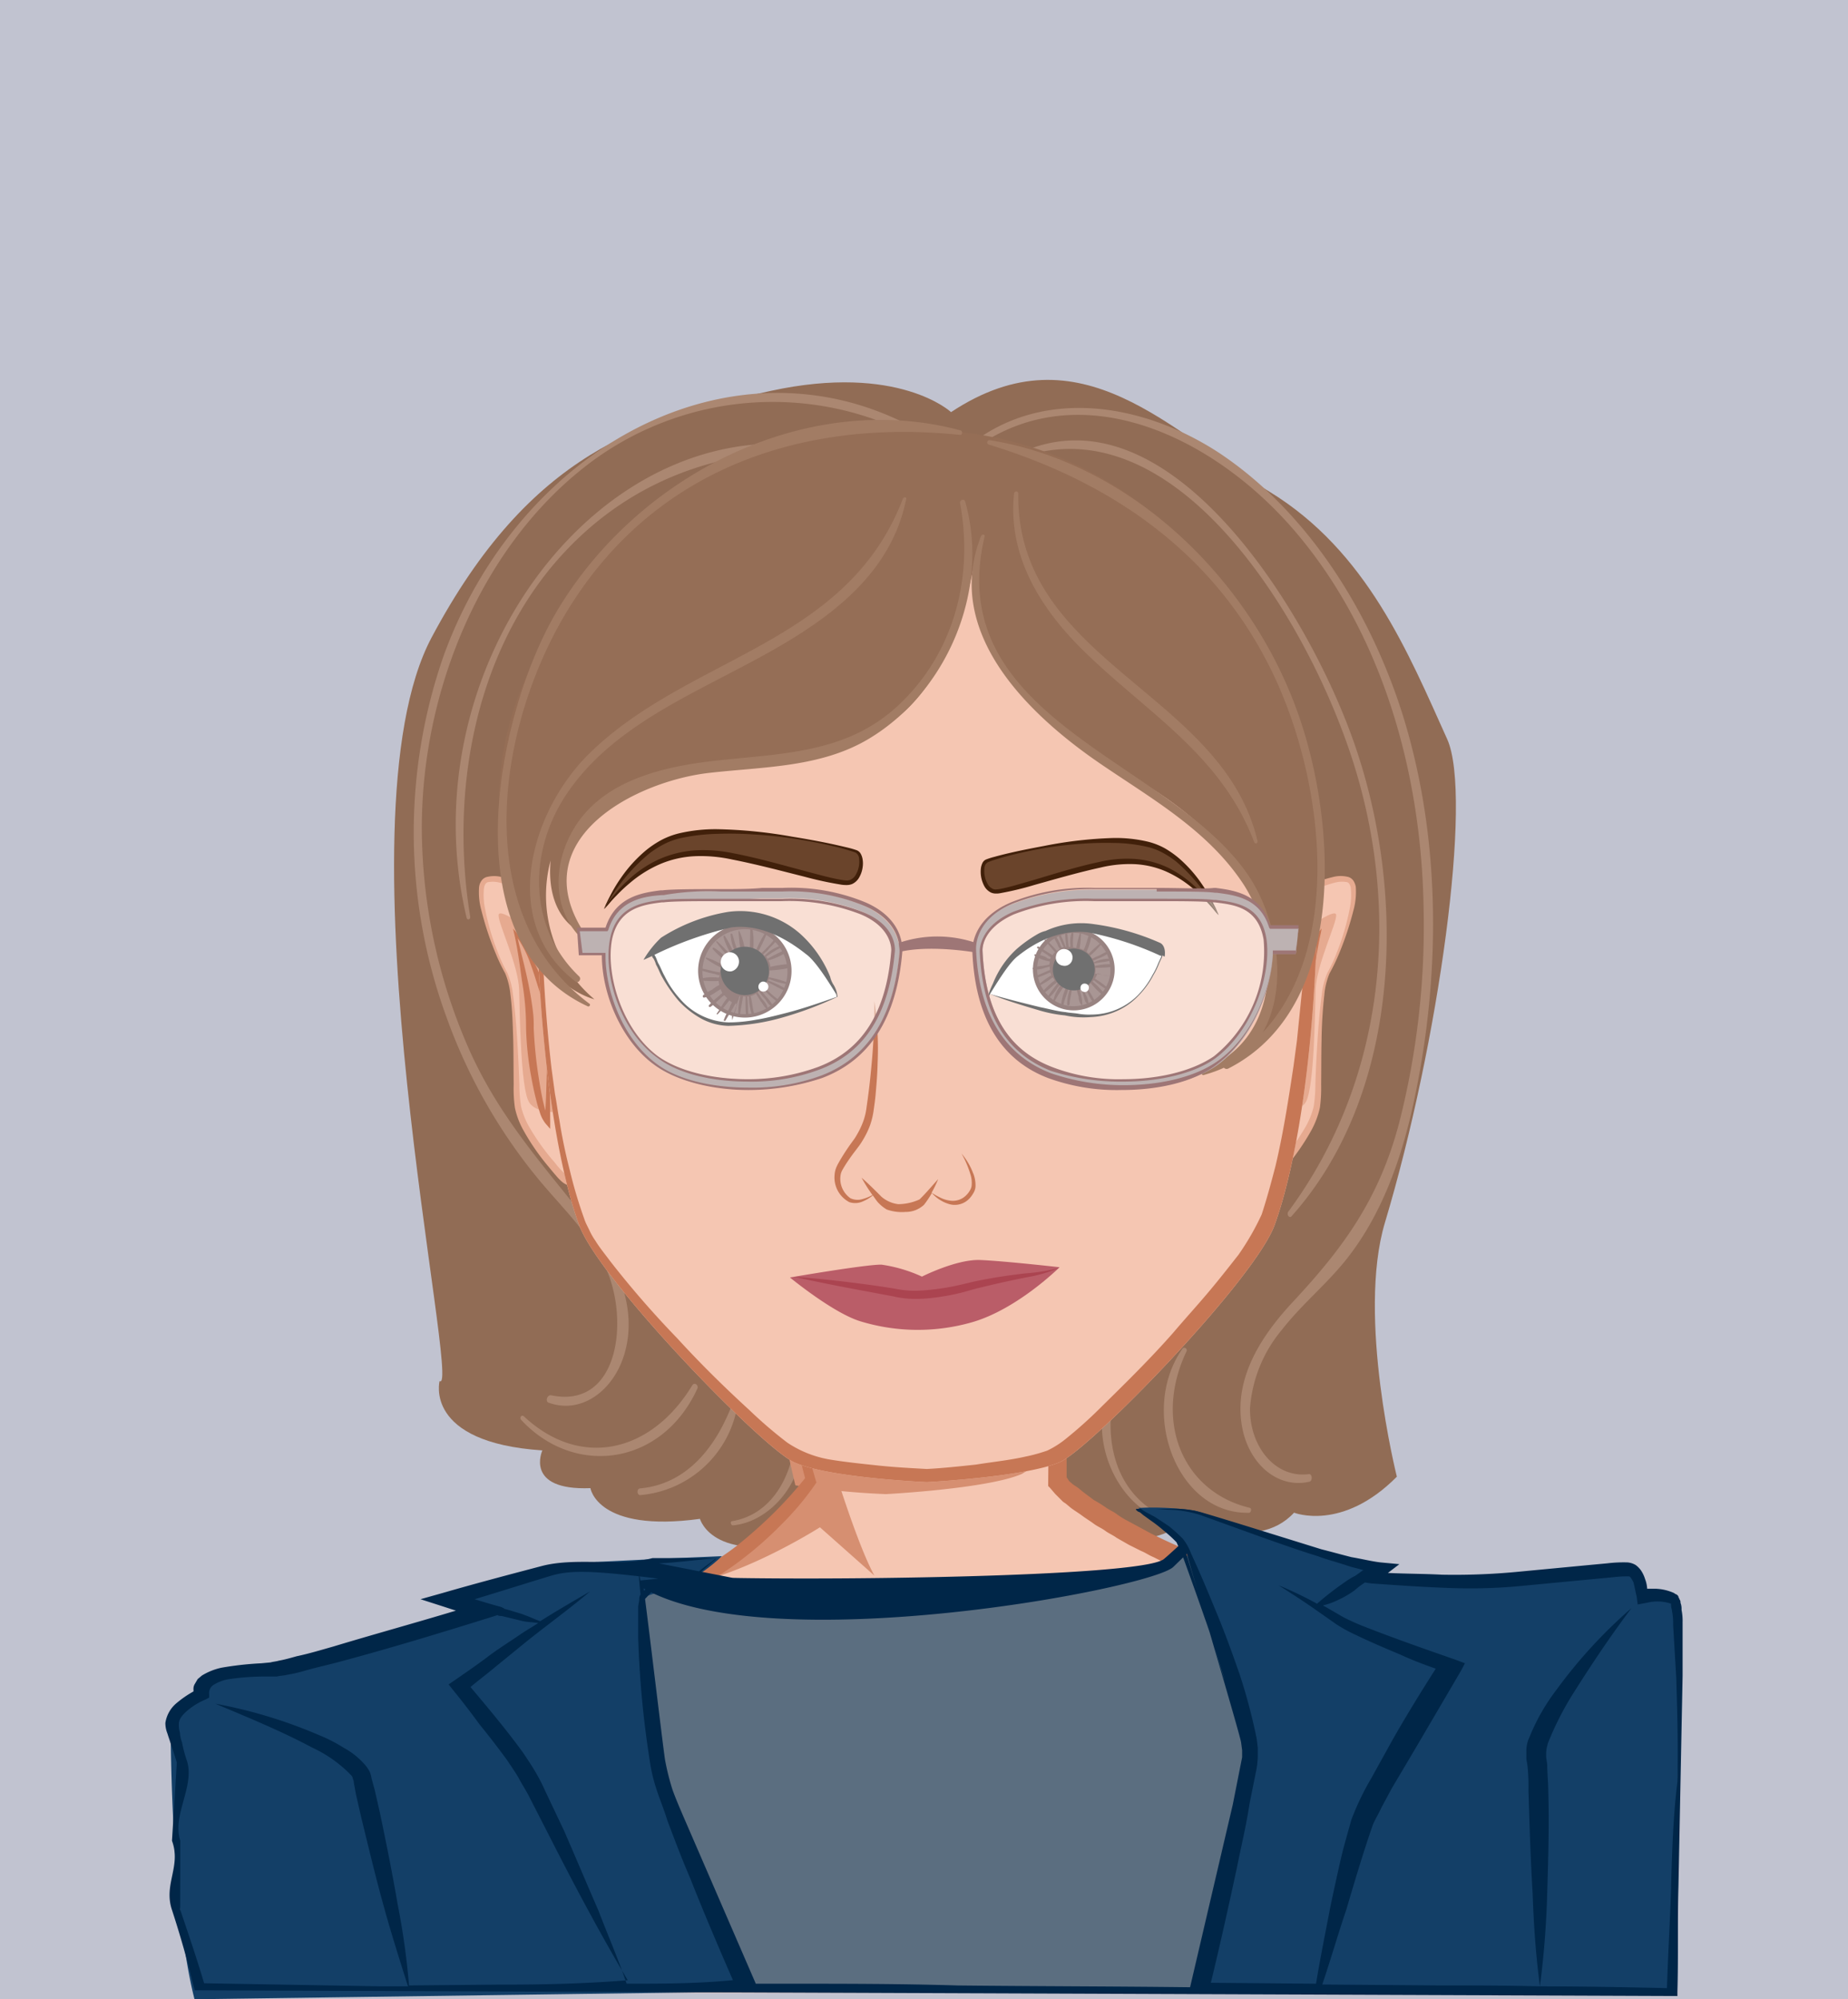 <svg xmlns="http://www.w3.org/2000/svg" width="200" height="216.343" viewBox="0 0 200 216.343">
  <rect x="0" y="0" width="200" height="216.343" fill="#333333" stroke="none"/>
  <g id="mahsa1" transform="translate(0 0.017)">
    <path id="SvgjsPath11380" d="M0,0,200,0l0,216.339-200,0Z" transform="translate(0 -0.017)" fill="#c1c3d0"/>
    <g id="svga-group-humanwrap-move" transform="translate(17.893 41.091)">
      <g id="svga-group-humanwrap" transform="translate(0 0)">
        <g id="svga-group-hair-back-move" transform="translate(24.755 0)">
          <g id="svga-group-hair-back" transform="translate(0 0)">
            <path id="SvgjsPath8424" d="M60.28,3.49S54.61-1.831,40.722,1.2,14.736,7.829,4.066,27.869s3.321,82.091.858,80.477c0,0-1.733,6.649,11.126,7.5,0,0-2.006,4.369,5.2,4.084,0,0,.73,4.844,11.856,3.324,0,0,1.459,5.414,13.041,1.8,0,0,4.469,4.844,10.579,2.85,6.2-2.089,14.318,1.8,18.24-3.324,0,0,8.117,2.565,10.579-1.52,0,0,7.661,4.084,11.856-.475,0,0,5.2,2.09,11.126-3.894,0,0-4.352-17.292-1.289-27.5,5.823-19.406,9.518-46.139,6.737-52.311-4.2-9.308-8.664-20.326-19.243-26.785C84.152,5.743,74.325-5.818,60.28,3.49Z" transform="translate(0 0)" fill="#916c55"/>
            <path id="SvgjsPath8425" d="M58.413,6.512C38.294-8.469,12.149,3.878,3.225,28.483a58.127,58.127,0,0,0,.314,39.041,58.8,58.8,0,0,0,9.707,17.251c2.505,3.087,5.48,5.811,7.359,9.533,2.818,5.629,1.722,15.707-5.714,14.164-.47-.091-.7.726-.235.817,3.6,1.271,7.124-1.453,8.219-5.538,1.487-5.448-1.566-10.9-4.619-14.8C13.637,83.141,9.019,77.966,5.887,70.793A59.715,59.715,0,0,1,.877,47.1c0-15.072,6.5-30.143,17.221-38.769a32.966,32.966,0,0,1,39.845-1.27c.548.545.861-.272.47-.545Zm48.3,27.33c-3.758-11.258-10.568-21.428-19.649-27.42C78.531.883,67.1-.842,59.039,6.6c-.235.182.078.636.313.454,11.507-9.715,26.616-2.9,35.775,7.627,9.394,10.8,13.935,25.876,14.17,41.13a86.017,86.017,0,0,1-2.661,23.243c-2.192,8.262-6.106,13.528-11.429,19.248-3.053,3.269-6.341,7.808-5.636,13.074.548,4.267,3.758,7.264,7.359,6.446.391-.091.313-.908-.078-.817-3.679.454-6.419-3.087-6.341-7.173a14.92,14.92,0,0,1,3.444-8.444c2.192-2.815,4.932-4.994,7.123-7.808,3.757-4.812,5.871-10.8,7.2-17.069,2.974-13.982,2.9-29.145-1.566-42.673Zm-76.01,73.9c.157-.363-.313-.726-.548-.363-4.462,7.354-12.133,9.079-18.24,3.359-.235-.182-.47.091-.313.363C17.4,117.371,26.867,116.1,30.7,107.747Zm3.758,1.725c-1.879,4.9-5.088,8.625-9.942,9.079-.391,0-.391.726,0,.726a11.69,11.69,0,0,0,10.49-9.533C35.087,109.381,34.617,109.109,34.461,109.472Zm6.889,2.724c-.156,4.812-2.5,9.17-6.889,9.9-.235,0-.157.454.078.454,4.227-.363,8.3-5.266,7.28-10.35C41.741,111.833,41.349,111.923,41.349,112.2Zm49.083,8.445c-7.124-1.725-10.412-9.261-6.811-16.888a.271.271,0,0,0-.391-.363c-4.775,6.719-.7,17.886,7.046,17.8C90.667,121.276,90.745,120.64,90.432,120.64Zm-10.881,0c-3.992-2.905-4.854-8.172-3.6-13.074.078-.363-.313-.545-.47-.182-2.427,4.812-.156,11.168,3.836,13.71A.262.262,0,0,0,79.551,120.64Zm-8.376,2c-4.071-2.724-5.558-7.99-4.227-13.074.078-.363-.391-.545-.548-.272-2.427,5.084.078,11.8,4.541,13.982.313.182.548-.454.235-.636Zm30.137-83.8C107.105,56,105.07,74.517,94.659,88.59c-.235.363.157.817.391.454,12.055-13.528,12.6-35.773,6.183-52.66C95.675,21.675,80.1-2.385,63.893,7.42c-.157.091-.078.363.078.272C81.115-.3,95.91,22.856,101.312,38.835ZM44.87,6.058C20.525,1.064-.767,29.573,5.73,56.811c.078.272.391.182.391-.091-2.192-13.438.469-27.783,8.767-37.861C22.8,9.326,33.676,5.695,44.792,6.421c.157,0,.235-.363.078-.363Z" transform="translate(2.125 1.412)" fill="#ab8771"/>
          </g>
        </g>
        <g id="svga-group-humanbody-back" transform="translate(17.482 62.321)">
          <path id="SvgjsPath4707" d="M42.818,3.991S47.379,39.8,52.319,57c0,0-6.08,8.36-13.775,11.3C11.28,78.943,5.3,78.943.926,82.743c-2.28,1.995.19,10.545,1.71,16.34a79.148,79.148,0,0,1,1.615,12.54l125.587,0s1.519-31.349-.571-37.809-6.745-2.755-20.8-4.275S81.2,59.755,79.013,57L79.3,0,42.818,3.991Z" transform="translate(0.001)" fill="#f5c6b2"/>
        </g>
        <g id="svga-group-chinshadow-single" transform="translate(60.016 67.567)">
          <path id="SvgjsPath11210" d="M8.171,52.06a87.434,87.434,0,0,0,9.785.95s11.02-.57,14.725-2.185a19.456,19.456,0,0,0,3.515-2.66L36.479,0,0,3.99S3.8,33.82,8.171,52.06Z" fill="#d68f71"/>
        </g>
        <g id="svga-group-humanbody-front" transform="translate(16.777 61.561)">
          <path id="SvgjsPath4708" d="M0,5.13S13.87,4.94,19.38,7.6c5.51,2.755,12.065,2.28,15.295-.95S55.195,0,55.195,0,36.48,1.805,31.445,4.37,10.26,1.71,0,5.13Z" transform="translate(38.11 72.959)" fill="#d68f71"/>
          <path id="SvgjsPath4709" d="M0,39.9c6.365-1.235,13.964-6.08,13.964-6.08l5.89,5.225C15.77,31.54,7.79,0,7.79,0L7.125.665a280.893,280.893,0,0,0,5.8,28.215S7.22,36.67,0,39.9Z" transform="translate(40.104 28.785)" fill="#d68f71"/>
          <path id="SvgjsPath4710" d="M131.778,83.22c-.1-1.995-.19-3.895-.38-5.89a18.855,18.855,0,0,0-.57-3.04c-.19-.475-.38-.95-.57-1.52a6.2,6.2,0,0,0-.95-1.425,3.106,3.106,0,0,0-1.425-1.045,10.93,10.93,0,0,0-1.615-.57,16.857,16.857,0,0,0-3.04-.19c-1.995,0-3.895.095-5.795.095s-3.8-.1-5.7-.19-3.8-.38-5.7-.665c-.95-.19-1.9-.38-2.755-.57l-1.425-.38c-.475-.1-.95-.285-1.33-.38a63.407,63.407,0,0,1-10.64-4.18L88.649,62.6l-1.235-.665a8.672,8.672,0,0,1-1.235-.76c-.38-.285-.855-.475-1.235-.76a14.062,14.062,0,0,0-1.235-.76l-1.14-.855L82,58.33l-.285-.19-.285-.19c-.19-.19-.38-.285-.475-.475l-.19-.285V14.821l-.1-14.25V0L80.1.1c-6.08.76-12.255,1.425-18.335,2.185L43.619,4.466v.475l.1.38.1.855L44,7.886c.1,1.14.285,2.185.38,3.325l.855,6.65c.57,4.465,1.235,8.93,2,13.3.76,4.465,1.425,8.835,2.375,13.3.855,4.275,1.71,8.55,2.85,12.825a42.582,42.582,0,0,1-3.42,3.8,50.309,50.309,0,0,1-4.085,3.61,28.212,28.212,0,0,1-4.56,2.85l-1.235.57c-.38.19-.855.285-1.235.475l-2.565.95c-6.84,2.565-13.775,5.035-20.709,7.314l-5.225,1.71A39.933,39.933,0,0,0,4.2,80.653c-.38.19-.855.475-1.235.665a9.637,9.637,0,0,0-1.235.855l-.57.475a2.286,2.286,0,0,0-.57.76,4.692,4.692,0,0,0-.475,1.52,10.191,10.191,0,0,0,0,2.945c.1.95.285,1.9.38,2.755.38,1.8.76,3.61,1.235,5.415l.76,2.66a21.766,21.766,0,0,1,.665,2.66,53.411,53.411,0,0,1,.855,5.415c.19,1.8.38,3.61.475,5.415v.76l126.727,0v-.76c.19-3.895.38-7.79.475-11.685s.19-7.79.19-11.685c0-1.71-.1-3.61-.1-5.6ZM67.75,112H36.306l-15.675-.1-15.2-.1c-.1-1.71-.19-3.325-.38-5.035a54.826,54.826,0,0,0-.76-5.51c-.19-.95-.38-1.8-.665-2.755l-.665-2.66a53.145,53.145,0,0,1-1.14-5.32,25.607,25.607,0,0,1-.38-2.66,11.569,11.569,0,0,1,0-2.565,3.4,3.4,0,0,1,.38-1.045,1.311,1.311,0,0,1,.285-.38l.475-.38a9.947,9.947,0,0,1,1.045-.76c.38-.19.76-.475,1.14-.665a45.722,45.722,0,0,1,5.035-1.9l5.225-1.71c6.935-2.28,13.87-4.75,20.709-7.409l2.565-.95c.475-.19.855-.285,1.33-.475l1.33-.57a31.015,31.015,0,0,0,4.75-3.04,38.822,38.822,0,0,0,4.18-3.7,30.724,30.724,0,0,0,3.61-4.275l.19-.285-.095-.285c-1.235-4.275-2.185-8.645-3.135-13.015s-1.805-8.835-2.565-13.2-1.52-8.835-2.28-13.3l-2.09-13.2,18.335-1.71c5.89-.57,11.685-1.14,17.575-1.71l-.19,13.68-.19,14.25-.285,28.5v.38l.19.19.57.665.57.57.285.285.285.19.57.475c.38.285.855.57,1.235.855s.855.57,1.235.855.855.475,1.235.76.855.475,1.235.76l1.33.76,1.33.665c.475.19.855.475,1.33.665l1.33.665c.95.38,1.8.76,2.755,1.14s1.8.76,2.755,1.045l1.425.475a7.913,7.913,0,0,0,1.425.38c.475.1.95.285,1.425.38l1.425.38c.95.285,1.9.38,2.85.57a58.643,58.643,0,0,0,5.89.76c1.995.19,3.895.19,5.89.19s3.895-.095,5.795-.095,3.8.1,4.75,1.235a6.782,6.782,0,0,1,1.14,2.185,26.579,26.579,0,0,1,.57,2.66c.285,1.9.38,3.8.475,5.7s.1,3.895.19,5.795c.1,7.5-.095,15.01-.38,22.514-10.26.095-20.425.095-30.684.189H67.75Z" transform="translate(0.001)" fill="#c77755"/>
          <path id="SvgjsPath4711" d="M3.895,20.14.38,0,0,20.14Z" transform="translate(108.884 92.244)" fill="#d68f71"/>
          <path id="SvgjsPath4712" d="M0,0S2.09,10.925,2.755,14.915H6.08Z" transform="translate(14.551 97.469)" fill="#d68f71"/>
        </g>
        <g id="svga-group-clothes-single" transform="translate(0.002 122.038)">
          <path id="SvgjsPath11249" d="M0,3.939S18.762,2.181,22.115,5.151c3.353,3.112,13.495.888,13.495.888S55.371,4.7,57.337,2.722,73.622,0,73.622,0l1.995,48.207H1.388Z" transform="translate(47.859 4.168)" fill="#5b6e80"/>
          <path id="SvgjsPath11250" d="M51,9.917c.2-.453,2.83-.9,4.913-1.956a16.7,16.7,0,0,0,3.744-2.708L53,5.537,42.561,6.05,29.9,10.011l3.949,1.235S13.766,17.42,11.058,17.61c-2.821.19-8.124,0-7.9,2.659C3.16,20.269,0,21.694,0,23.5s.1,20.01,2.585,29.7l59.924-.823S54.5,34.232,53.257,29.958C51.79,25.684,50.548,11.056,51,9.917Zm111.589-.093a5.541,5.541,0,0,0-3.385-.285s-.113-2.755-1.354-2.85-8.688.76-13.427,1.14a145.8,145.8,0,0,1-14.781-.285L131,6.5C127.724,6.4,112.718.8,110.8.324a30.479,30.479,0,0,0-6.093-.285s4.062,2.47,4.739,3.609,7.786,19.092,7.334,23.271-5.641,25.55-5.641,25.55h51.338c.113,0,1.466-41.983.112-42.647Z" transform="translate(0.572 0)" fill="#133f67"/>
          <path id="SvgjsPath11251" d="M164.2,12.351a6.081,6.081,0,0,0-.113-1.425,1.785,1.785,0,0,0-.113-.76.5.5,0,0,0-.113-.38c0-.095-.113-.19-.113-.285s-.225-.285-.338-.285l-.113-.095a5.265,5.265,0,0,0-2.029-.475h-.9a3.476,3.476,0,0,0-.225-1.045,3.635,3.635,0,0,0-.451-.95,2.673,2.673,0,0,0-.564-.57,2.019,2.019,0,0,0-.9-.285,14.534,14.534,0,0,0-2.141.095l-2.029.19-8,.76a71.968,71.968,0,0,1-7.889.285c-1.916-.1-3.945-.1-5.86-.19l1.24-.95-2.029-.19c-.9-.1-2.029-.38-3.156-.57-1.127-.285-2.141-.57-3.268-.855l-6.424-1.995c-2.141-.665-4.283-1.33-6.537-1.995A10.969,10.969,0,0,0,108.642,0h-3.494s-.113,0-.113.095l.113.1.113.095.225.095.338.285.789.57a16.586,16.586,0,0,1,1.465,1.14,14.7,14.7,0,0,1,1.352,1.235c.225.475.451,1.045.676,1.52.789,2.185,1.578,4.369,2.367,6.649.789,2.185,1.465,4.464,2.141,6.649.225.95-4.74-15.756-4.515-14.806-.676.57-1.352,1.235-2.029,1.8-2.391,2.015-39.686,2.393-50.7,1.936a22.461,22.461,0,0,1-2.928.076l-3.027.31c-.676-3.609.99,10.108.652,6.4a31.1,31.1,0,0,1-.225-3.229v-.76a.631.631,0,0,1,.225-.57c.338-.38.789-.855,1.127-1.235.789-.855,2.687.393,3.589-.462l1.352-1.235.676-.57.338-.285.225-.19.113-.095s.113-.095.113-.19H52.726c-3.606.95-8.209-.108-11.928.842-3.606.95-7.213,1.9-10.819,2.944l-2.367.665,2.367.76,1.465.475c-4.4,1.33-8.9,2.564-13.3,3.894-1.352.38-2.592.76-3.944,1.045-.676.19-1.352.38-1.916.475-.338.1-.563.095-.9.19l-1.014.095a35.1,35.1,0,0,0-4.283.475,6.737,6.737,0,0,0-2.141.855l-.451.38L3.156,19a1.037,1.037,0,0,0-.113.57v.19a11.231,11.231,0,0,0-1.8,1.235A3.452,3.452,0,0,0,0,23.176a3.047,3.047,0,0,0,.225,1.14c.113.38.225.665.338,1.045.225.665.451,1.33.676,2.09L.716,35.917C1.731,38.672-.2,40.6.7,43.358s1.691,5.509,2.367,8.359l.113.38,160.46.622v-.475c.113-3.8,0-7.6.113-11.4l.225-11.4.225-11.4v-5.7ZM158.118,7.316ZM36.4,51.481l-10.03.095a79.275,79.275,0,0,0-1.24-8.833c-.564-3.324-1.24-6.649-1.916-9.878l-.564-2.47-.338-1.235a2.564,2.564,0,0,0-.225-.76,4.024,4.024,0,0,0-.451-.665,8.427,8.427,0,0,0-2.367-1.9,16.762,16.762,0,0,0-2.592-1.33,52.5,52.5,0,0,0-11.27-3.42c3.606,1.52,7.1,2.945,10.481,4.749a14.019,14.019,0,0,1,4.17,2.945.683.683,0,0,1,.225.38c0,.095.113.19.113.475l.225,1.235.564,2.47c.789,3.229,1.578,6.554,2.48,9.783.789,2.85,1.691,5.7,2.592,8.549H23.33L4.195,51.337C3.406,48.677,2.5,46.018,1.6,43.358l.015-7.441c-.9-2.755,1.538-5.808.749-8.562a14.369,14.369,0,0,1-.564-2.09,3.476,3.476,0,0,1-.225-1.045,3.025,3.025,0,0,1-.113-.95c0-.57.451-1.045,1.014-1.52A7.542,7.542,0,0,1,4.4,20.611l.338-.19v-.38A1.055,1.055,0,0,1,5.3,19a4.363,4.363,0,0,1,1.578-.57,26.856,26.856,0,0,1,4.057-.285h1.127c.338-.095.789-.095,1.127-.19a15.663,15.663,0,0,0,2.029-.475c1.352-.38,2.7-.665,4.057-1.045,5.3-1.425,10.594-3.039,15.778-4.654l.9-.285c.113.095.225.095.451.1l2.367.57c.563.1,1.014.1,1.578.19-.564.38-1.24.76-1.8,1.14-1.24.855-2.479,1.615-3.606,2.47s-2.367,1.71-3.606,2.564L30.655,19l.451.57c1.014,1.235,2.029,2.565,2.93,3.8,1.014,1.235,2.029,2.565,2.93,3.8.451.665.9,1.33,1.24,1.9.338.665.789,1.33,1.127,1.995l2.141,4.179c2.7,5.319,5.522,10.638,8.565,15.767-4.733.38-9.129.475-13.637.475Zm13.524-.095c-.9-2.66-2.029-5.224-3.043-7.884-1.24-2.85-2.479-5.794-3.719-8.644l-2.029-4.274A20.126,20.126,0,0,0,40.009,28.4c-.451-.76-.9-1.425-1.352-2.09-1.8-2.47-3.719-4.749-5.635-7.029.9-.76,1.8-1.425,2.7-2.185l3.381-2.754c2.254-1.8,4.621-3.514,6.875-5.414-1.8,1.045-3.606,2.09-5.41,3.229-.563-.19-1.127-.475-1.691-.665-.451-.19-.9-.285-1.465-.475l-.676-.19s-.113,0-.113-.095a.419.419,0,0,1-.225-.095l-1.352-.38-1.578-.475c2.817-.855,5.522-1.71,8.34-2.564,3.6-1.044,8.088-.178,40.156,4.286C53.4,5.905,53.4,5.9,53.4,5.9c2.029-.095,4.057-.38,6.311-.57l-.225.095-.338.285-.789.57L56.9,7.423c-.9.76-2.912-.488-3.814.272a15.934,15.934,0,0,0-1.352,1.235c-.113.095-.225.285-.338.38a.893.893,0,0,0-.113.475c0,.285-.113.57-.113.855v3.324a106.255,106.255,0,0,0,1.24,13.2,17.783,17.783,0,0,0,.789,3.324c.338,1.045.789,2.09,1.127,3.229.789,2.09,1.578,4.179,2.479,6.269,1.465,3.7,3.043,7.409,4.621,11.018-3.944.38-7.664.38-11.5.38Zm17.581,0H63.9L56.125,33.435c-.451-1.045-.9-2.09-1.24-3.039a26.3,26.3,0,0,1-.789-3.134c-.113-.38-2.23-18.276-2.343-18.656,13.749,7.789,54.854.052,57.333-2.322l1.465-1.425c.225.95,5.755,19.555,5.868,20.41l.113.855v.76l-.338,1.71-.676,3.419-1.578,6.744L110.9,51.768c-8.34-.1-16.792-.1-25.132-.19-6.2-.19-12.284-.19-18.257-.19Zm57.026,0-11.383-.1c1.014-4.179,1.916-8.264,2.817-12.443.451-2.28,1.014-4.559,1.352-6.839L118,28.592a8.93,8.93,0,0,0,.225-1.8v-.95l-.113-.95a62.635,62.635,0,0,0-1.8-6.839c-.789-2.28-1.578-4.464-2.48-6.649s-1.8-4.369-2.818-6.554a5.819,5.819,0,0,0-.9-1.615,18.559,18.559,0,0,0-1.465-1.33c-.564-.38-1.127-.76-1.578-1.045l-.9-.475L105.712.1,105.6,0h1.465c.564,0,1.127.1,1.691.1a12.28,12.28,0,0,1,3.268.57l6.311,2.28c2.141.76,4.283,1.52,6.424,2.185,1.014.38,2.141.665,3.268,1.045.564.19,1.127.285,1.691.475H129.6l-.789.57a8.715,8.715,0,0,0-1.24.76,31.9,31.9,0,0,0-2.93,2.28,41.584,41.584,0,0,0-4.17-1.995c1.352.855,2.818,1.8,4.17,2.755l2.029,1.425a16.045,16.045,0,0,0,2.254,1.235c1.578.76,3.156,1.425,4.733,2.09,1.24.57,2.479,1.045,3.832,1.52-1.578,2.47-3.156,5.034-4.621,7.6l-2.367,4.274a28.683,28.683,0,0,0-2.141,4.464c-.451,1.615-.9,3.134-1.24,4.654s-.676,3.039-1.014,4.654c-.563,2.944-1.127,5.7-1.578,8.453Zm38.43-10.447c-.113,3.609-.338,7.219-.451,10.923-4.621-.1-9.129-.19-13.749-.19a98.762,98.762,0,0,0,.789-10.068c.113-3.7.225-7.409.113-11.113,0-.95-.113-1.9-.113-2.849l-.113-.76v-.475a4.089,4.089,0,0,1,.225-1.14,33.734,33.734,0,0,1,2.479-4.939c2.029-3.229,4.17-6.459,6.536-9.593a53.313,53.313,0,0,0-8.114,8.833,21.931,21.931,0,0,0-2.93,5.129,3.4,3.4,0,0,0-.338,1.52v.855l.113.665a21.756,21.756,0,0,1,.113,2.755c.113,3.7.226,7.409.451,11.113.113,3.324.338,6.649.789,10.068-3.719-.1-7.325-.1-11.045-.1l-12.51-.1c.9-2.66,1.69-5.414,2.592-8.074.9-3.039,1.8-6.079,2.817-9.023.225-.665.676-1.33,1.014-2.09l1.127-2.09,2.479-4.179,4.959-8.453.451-.855-1.014-.38c-3.268-1.14-6.537-2.28-9.692-3.515a25.692,25.692,0,0,1-2.367-1.045c-.676-.38-1.465-.855-2.141-1.235a.1.1,0,0,1-.113-.095,7.364,7.364,0,0,0,1.578-.57,10.46,10.46,0,0,0,1.8-1.045,9.787,9.787,0,0,1,1.127-.855l.676.1c2.7.19,5.41.38,8,.475a57.884,57.884,0,0,0,8.114-.19l8-.76,2.029-.19a12.991,12.991,0,0,1,1.8-.095l.113.095a3,3,0,0,1,.338.57c.113.475.225,1.045.338,1.52l.113.855,1.014-.19a4.719,4.719,0,0,1,2.592.1v.19c0,.19.113.475.113.665a6.082,6.082,0,0,1,.113,1.425l.338,5.7c.113,3.8.226,7.6.113,11.4-.451,3.7-.563,7.5-.676,11.3Z" transform="translate(0.002 0.133)" fill="#002648"/>
        </g>
        <g id="svga-group-head" transform="translate(33.924 4.331)">
          <g id="svga-group-ears-left-move" transform="translate(0.001 49.366)">
            <g id="svga-group-ears-left">
              <path id="SvgjsPath6790" d="M14.994,13.456S12.03,6.464,9.589,4.232,2.378-.537.583.1,1.647,8.469,2.7,10.169,3.765,21.085,3.87,23.84,6.625,29.777,8.639,32.1s4.028-1.064,5.405-4.132S14.994,13.456,14.994,13.456Z" transform="translate(0.258 0.287)" fill="#f5c6b2"/>
              <path id="SvgjsPath6791" d="M12,15.674c-.314-2.707-4.855-10.649-6.517-12.16S.078-.7,0,.17,2.149,5.575,2.225,8.283s.162,10.412,1.036,12.084,5.405,1.435,6.2-.161S12,15.674,12,15.674Z" transform="translate(2.14 4.035)" fill="#e6aa90"/>
              <path id="SvgjsPath6792" d="M.033,1.165A7.3,7.3,0,0,0,.271,3.673,32.579,32.579,0,0,0,1.81,8.328a19.646,19.646,0,0,0,1.055,2.213,7.98,7.98,0,0,1,.561,2.308c.209,1.605.247,3.23.3,4.854.038,1.624.029,3.249.048,4.873a14.891,14.891,0,0,0,.133,2.489,8.6,8.6,0,0,0,.884,2.375A24.761,24.761,0,0,0,7.6,31.508c.257.314.522.637.789.941a5.036,5.036,0,0,0,.446.475,2.357,2.357,0,0,0,.57.427,1.918,1.918,0,0,0,1.5.133,3.439,3.439,0,0,0,1.149-.769,9.577,9.577,0,0,0,1.491-2.052,21.891,21.891,0,0,0,1.092-2.223,17.454,17.454,0,0,0,.8-4.911,86.039,86.039,0,0,0-.143-9.775,48.394,48.394,0,0,0-1.976-4.474,23.893,23.893,0,0,0-2.565-4.2,11.069,11.069,0,0,0-1.824-1.71c-.655-.5-1.339-.96-2.042-1.4A14.5,14.5,0,0,0,2.3.063,3.3,3.3,0,0,0,.973.073,1.024,1.024,0,0,0,.3.491,1.46,1.46,0,0,0,.033,1.165Zm.532.1A1.129,1.129,0,0,1,.745.814.462.462,0,0,1,1.1.643,2.808,2.808,0,0,1,2.18.69,15.243,15.243,0,0,1,6.531,2.552a20.191,20.191,0,0,1,2,1.311A10.019,10.019,0,0,1,10.293,5.45a26.5,26.5,0,0,1,2.67,4.009c.789,1.406,1.549,2.859,2.252,4.3-.028,3.239-.1,6.5-.38,9.718a17.578,17.578,0,0,1-.874,4.655,14.705,14.705,0,0,1-2.46,4.009,2.676,2.676,0,0,1-.855.579,1.078,1.078,0,0,1-.855-.086A9.374,9.374,0,0,1,8.222,31,24.564,24.564,0,0,1,5.429,27.1a8.571,8.571,0,0,1-.855-2.166,14.486,14.486,0,0,1-.181-2.365c-.057-1.624-.133-3.249-.238-4.873s-.238-3.249-.456-4.864a7.968,7.968,0,0,0-.627-2.394A15.9,15.9,0,0,1,2.057,8.243,25.775,25.775,0,0,1,.689,3.6,7.282,7.282,0,0,1,.565,1.26Z" fill="#e6aa90"/>
              <path id="SvgjsPath6793" d="M2.318,3.724A27.36,27.36,0,0,1,3.753,7.286c.38,1.225.713,2.46,1.007,3.7.276,1.244.532,2.5.684,3.771l-.076.019c-.4-1.216-.76-2.432-1.14-3.648S3.487,8.7,3.088,7.5,2.347,5.082,1.91,3.895A11.571,11.571,0,0,0,.494,1.045c.352,1.5.751,2.992,1.074,4.5.181.855.342,1.71.466,2.574.067.437.124.874.162,1.311a12.612,12.612,0,0,1,.038,1.32,46.934,46.934,0,0,0,.5,5.12c.133.855.266,1.7.447,2.536.086.418.19.836.3,1.235.009.019.009.038.019.057.038-.807.085-1.624.1-2.432.038-1.216.095-2.422.057-3.638l.076-.009c.162,1.206.19,2.432.238,3.648.029,1.216.038,2.432.048,3.648v.76l-.494-.561a3.669,3.669,0,0,1-.646-1.273c-.143-.427-.266-.845-.371-1.273-.219-.855-.4-1.71-.551-2.574a33.038,33.038,0,0,1-.551-5.234,29.292,29.292,0,0,0-.447-5.12C.722,3.933.494,2.2.114.513L0,0,.332.4A17.193,17.193,0,0,1,2.318,3.724Z" transform="translate(3.709 5.678)" fill="#c77755"/>
            </g>
          </g>
          <g id="svga-group-ears-right-move" transform="translate(79.412 49.358)">
            <g id="svga-group-ears-right">
              <path id="SvgjsPath6794" d="M.063,13.456S3.027,6.464,5.468,4.232,12.678-.537,14.474.1s-1.064,8.369-2.118,10.07-1.064,10.915-1.168,13.67S8.433,29.777,6.419,32.1,2.391,31.04,1.013,27.972.063,13.456.063,13.456Z" transform="translate(0.206 0.297)" fill="#f5c6b2"/>
              <path id="SvgjsPath6795" d="M0,15.674C.314,12.966,4.854,5.024,6.517,3.514S11.922-.7,12,.17,9.851,5.576,9.775,8.283,9.614,18.695,8.74,20.367s-5.405,1.434-6.2-.162S0,15.674,0,15.674Z" transform="translate(1.38 4.045)" fill="#e6aa90"/>
              <path id="SvgjsPath6796" d="M15.231.491a1.024,1.024,0,0,0-.674-.418,3.3,3.3,0,0,0-1.33-.01A14.5,14.5,0,0,0,8.638,1.973,20.965,20.965,0,0,0,6.6,3.369a10.678,10.678,0,0,0-1.824,1.71,23.893,23.893,0,0,0-2.565,4.2C1.475,10.741.82,12.223.231,13.753a81.855,81.855,0,0,0-.142,9.775,17.746,17.746,0,0,0,.8,4.911,22.919,22.919,0,0,0,1.093,2.223A9.348,9.348,0,0,0,3.47,32.714a3.44,3.44,0,0,0,1.149.77,1.922,1.922,0,0,0,1.5-.133,2.63,2.63,0,0,0,.57-.427,5.041,5.041,0,0,0,.446-.475c.266-.3.522-.627.788-.94a24.758,24.758,0,0,0,2.812-4.066,9.256,9.256,0,0,0,.883-2.375,16.037,16.037,0,0,0,.133-2.489c.019-1.624.009-3.249.047-4.873a48.607,48.607,0,0,1,.3-4.854,7.683,7.683,0,0,1,.56-2.308A20.463,20.463,0,0,0,13.72,8.328a33.811,33.811,0,0,0,1.539-4.655A7.543,7.543,0,0,0,15.5,1.166a1.818,1.818,0,0,0-.266-.674Zm-.4,3.106a26,26,0,0,1-1.368,4.645,14.861,14.861,0,0,1-1.016,2.194,7.967,7.967,0,0,0-.627,2.394c-.209,1.615-.351,3.239-.456,4.864s-.19,3.249-.237,4.873a15.624,15.624,0,0,1-.18,2.365,8.434,8.434,0,0,1-.855,2.166A24.563,24.563,0,0,1,7.3,31a9.373,9.373,0,0,1-1.567,1.643,1.078,1.078,0,0,1-.855.085,2.675,2.675,0,0,1-.855-.58,14.707,14.707,0,0,1-2.461-4.009,17.506,17.506,0,0,1-.874-4.655C.411,20.26.335,17,.307,13.762c.7-1.444,1.463-2.9,2.251-4.3A25.8,25.8,0,0,1,5.227,5.45,10.407,10.407,0,0,1,6.985,3.863a21.354,21.354,0,0,1,2-1.311A15.242,15.242,0,0,1,13.34.691,3.015,3.015,0,0,1,14.423.643a.462.462,0,0,1,.351.171,1.129,1.129,0,0,1,.18.447A7.256,7.256,0,0,1,14.832,3.6Z" fill="#e6aa90"/>
              <path id="SvgjsPath6797" d="M3.125,3.724A27.361,27.361,0,0,0,1.691,7.286c-.38,1.225-.712,2.46-1.007,3.7C.409,12.236.152,13.49,0,14.763l.076.019c.4-1.216.76-2.432,1.14-3.648S1.957,8.7,2.356,7.5,3.1,5.082,3.534,3.9a11.57,11.57,0,0,1,1.415-2.85c-.351,1.5-.75,2.992-1.073,4.5-.18.855-.342,1.71-.465,2.574-.066.437-.123.874-.161,1.311a12.613,12.613,0,0,0-.038,1.32,46.934,46.934,0,0,1-.5,5.12c-.133.855-.266,1.7-.446,2.536-.085.418-.19.836-.3,1.235-.009.019-.009.038-.019.057-.038-.807-.086-1.624-.1-2.432-.038-1.216-.1-2.422-.057-3.638l-.076-.01c-.161,1.206-.19,2.432-.237,3.648-.028,1.216-.038,2.432-.047,3.648v.76l.494-.56a3.669,3.669,0,0,0,.646-1.273c.142-.427.266-.845.37-1.273.218-.855.4-1.71.551-2.574a33.039,33.039,0,0,0,.551-5.234,29.291,29.291,0,0,1,.446-5.12c.247-1.71.475-3.439.855-5.13L5.443,0,5.111.4A17.191,17.191,0,0,0,3.125,3.724Z" transform="translate(6.367 5.687)" fill="#c77755"/>
            </g>
          </g>
          <g id="svga-group-faceshape-wrap" transform="translate(6.198 3.631)">
            <g id="svga-group-faceshape-single" transform="translate(0 0)">
              <path id="SvgjsPath11200" d="M75.641,16.718C69.4,9.689,65.114,4.18,48.812.286a75.825,75.825,0,0,0-13.135,0c-16.3,3.894-20.587,9.4-26.828,16.431C2.236,24.125,0,44.261,0,44.261,0,64.586,2.516,77.693,4.659,83.487c2.143,5.889,19.656,23.935,23.2,25.645s14.439,2.185,14.439,2.185,10.806-.57,14.439-2.184c3.54-1.71,21.052-19.755,23.195-25.644s4.751-18.9,4.657-39.227c-.093,0-2.329-20.136-8.943-27.544Z" fill="#f5c6b2"/>
              <path id="SvgjsPath11201" d="M48.812.286a75.825,75.825,0,0,0-13.135,0c-16.3,3.894-20.587,9.4-26.828,16.431C2.236,24.125,0,44.261,0,44.261,0,64.586,2.516,77.693,4.659,83.487c2.143,5.889,19.656,23.935,23.2,25.645s14.439,2.185,14.439,2.185,10.806-.57,14.439-2.184c3.54-1.71,21.052-19.755,23.195-25.644s4.751-18.9,4.657-39.227c0,0-2.236-20.136-8.85-27.544C69.4,9.689,65.114,4.18,48.812.286Zm32.6,29.634a64.6,64.6,0,0,1,1.491,7.123c.373,2.374.745,4.749.932,7.123-.093,3.7-.279,7.408-.652,11.113l-.279,2.754-.279,2.754-.279,2.754L81.976,66.3c-.559,3.7-1.118,7.313-1.956,10.828-.466,1.8-.931,3.514-1.49,5.224a28.048,28.048,0,0,1-2.515,4.369c-1.118,1.425-2.236,2.849-3.447,4.274s-2.422,2.754-3.633,4.179c-2.422,2.754-5.03,5.319-7.638,7.883a47.658,47.658,0,0,1-4.006,3.609,10.074,10.074,0,0,1-1.956,1.235,18.1,18.1,0,0,1-2.422.665c-1.677.38-3.54.57-5.31.855-1.77.19-3.54.38-5.31.475-1.77-.1-3.54-.19-5.31-.38s-3.633-.38-5.31-.665a11.792,11.792,0,0,1-4.471-1.8,47.474,47.474,0,0,1-4.1-3.514c-2.7-2.47-5.31-5.034-7.825-7.788a102.843,102.843,0,0,1-7.266-8.358c-.559-.76-1.118-1.425-1.584-2.185a7.118,7.118,0,0,1-.652-1.14l-.279-.57a4.68,4.68,0,0,1-.279-.665A49.955,49.955,0,0,1,3.634,77.5q-.7-2.707-1.118-5.414c-.186-.95-.279-1.8-.466-2.754l-.373-2.754A161.392,161.392,0,0,1,.653,44.356,100.8,100.8,0,0,1,3.447,31.343c.652-2.09,1.3-4.274,2.142-6.269a27.975,27.975,0,0,1,1.3-2.944,26.287,26.287,0,0,1,1.584-2.754,33.987,33.987,0,0,1,4.285-4.939A51.385,51.385,0,0,1,17.42,9.973a39.76,39.76,0,0,1,5.31-3.514A41.191,41.191,0,0,1,28.6,3.8l1.49-.57A61.169,61.169,0,0,1,37.82,1.235c1.118-.095,2.143-.095,3.26-.19C43.223.951,45.412.913,47.555.913c.093,0,3.121.608,3.121.608l1.677.38,1.584.38a37.507,37.507,0,0,1,6.241,2.185c.279.095.466.19.745.285l.745.38c.466.285,1.025.475,1.49.76l1.4.855,1.4.855a27.464,27.464,0,0,1,5.03,4.274c1.584,1.615,3.074,3.229,4.565,4.939a21.96,21.96,0,0,1,3.633,6.269,45.047,45.047,0,0,1,2.236,6.839Z" fill="#c77755"/>
            </g>
          </g>
          <g id="svga-group-mouth-single-move" transform="translate(33.239 92.31) rotate(-8)">
            <g id="svga-group-mouth-single" transform="translate(0.001 0)">
              <path id="SvgjsPath10735" d="M0,.549s4.274,4.2,7.15,5.376a21.275,21.275,0,0,0,12.192,1.14c4.962-1.02,9.822-5.076,9.822-5.076S23.211.782,20.669.46,14.239,1.7,14.239,1.7A15.893,15.893,0,0,0,10,.031C8.414-.153,0,.549,0,.549Z" transform="translate(0.392 0) rotate(3)" fill="#ba5d68"/>
              <path id="SvgjsPath10736" d="M0,0C2.4.388,4.778.864,7.148,1.388c1.19.258,2.361.54,3.551.837a11.713,11.713,0,0,0,1.709.379,12.807,12.807,0,0,0,1.756.092,25.4,25.4,0,0,0,3.558-.239c.293-.039.585-.078.887-.126s.613-.094.915-.126c.6-.078,1.217-.133,1.821-.187,1.217-.1,2.435-.162,3.653-.191a20.359,20.359,0,0,0,3.615-.263,15.171,15.171,0,0,1-3.576.7q-1.8.2-3.6.447l-1.783.267c-.293.047-.585.1-.878.158l-.906.165a24.7,24.7,0,0,1-3.69.295,14.979,14.979,0,0,1-1.879-.124,10.728,10.728,0,0,1-1.832-.427L6.989,2.073C4.638,1.414,2.314.747,0,0Z" transform="matrix(0.999, 0.052, -0.052, 0.999, 0.818, 0.532)" fill="#ab4450"/>
            </g>
          </g>
          <g id="svga-group-eyes-left-move" transform="translate(14.317 49.582) rotate(-9)">
            <g id="svga-group-eyes-left" transform="translate(0 0)">
              <g id="svga-group-eyesback-left" transform="translate(0.541 0.451)">
                <path id="SvgjsPath10964" d="M12.183,0A11.928,11.928,0,0,1,24.367,11.733,11.927,11.927,0,0,1,12.184,23.465,11.928,11.928,0,0,1,0,11.732,11.927,11.927,0,0,1,12.183,0Z" fill="#fff"/>
              </g>
              <g id="svga-group-eyesiriswrapper-left" transform="translate(7.671 7.13)">
                <g id="svga-group-eyesiriscontrol-left">
                  <g id="svga-group-eyesiris-left">
                    <path id="SvgjsPath11142" d="M4.783,0A4.815,4.815,0,0,1,9.566,4.783,4.815,4.815,0,0,1,4.783,9.566,4.815,4.815,0,0,1,0,4.783,4.815,4.815,0,0,1,4.783,0Z" transform="translate(0.271 0.271)" fill="#664341"/>
                    <path id="SvgjsPath11143" d="M5.054,10.108a5.054,5.054,0,1,1,5.054-5.054A5.046,5.046,0,0,1,5.054,10.108Zm0-9.566a4.6,4.6,0,1,0,4.6,4.6A4.622,4.622,0,0,0,5.054.542Z" fill="#47211f"/>
                    <path id="SvgjsPath11144" d="M9.544,4.377a12.05,12.05,0,0,0-1.8,0,1.759,1.759,0,0,0-.09-.722,7.17,7.17,0,0,0,1.985-.541c.18-.09.09-.271-.09-.271a16.843,16.843,0,0,0-1.985.632c0-.09-.09-.18-.09-.271.271-.09.541-.271.812-.361a6.854,6.854,0,0,1,.993-.361c.09-.09.09-.271-.09-.18a3.925,3.925,0,0,0-1.9.812c0-.09-.09-.09-.09-.181.18-.18.451-.271.632-.451.271-.271.632-.451.9-.722.09-.09,0-.271-.181-.181a6.321,6.321,0,0,1-.9.722,3.821,3.821,0,0,1-.632.451l-.271-.271A19.323,19.323,0,0,0,7.919.767c.09-.09-.09-.18-.18-.09A12.007,12.007,0,0,0,6.475,2.392c-.09-.09-.18-.09-.271-.18A8.748,8.748,0,0,0,6.475.135a.135.135,0,1,0-.271,0c-.09.541-.18.993-.271,1.534,0,.18-.09.271-.09.451a1.145,1.145,0,0,0-.541-.09A7.038,7.038,0,0,0,5.031.045c0-.09-.09,0-.09,0a13.976,13.976,0,0,0-.09,1.985H4.49c0-.18-.09-.361-.09-.541-.09-.451-.09-.9-.181-1.263,0-.09-.18-.09-.18,0a4.669,4.669,0,0,0,.181,1.9c-.09,0-.18,0-.18.09a11.671,11.671,0,0,0-.632-1.9c0-.09-.18-.09-.18.09a8.138,8.138,0,0,0,.542,1.985.088.088,0,0,0-.09.09A11.5,11.5,0,0,0,2.5.767c-.09-.09-.181,0-.09.09A11.95,11.95,0,0,0,3.5,2.662c-.09.09-.18.09-.18.18-.09-.09-.181-.271-.271-.361A5.666,5.666,0,0,0,2.053,1.4c-.09-.09-.18,0-.18.09a8.468,8.468,0,0,0,.812,1.083,1.969,1.969,0,0,0,.361.451l-.361.361A8.475,8.475,0,0,0,1.06,2.3a.088.088,0,0,0-.09.09A10.389,10.389,0,0,0,2.5,3.655c-.09.18-.181.271-.271.451-.09,0-.18-.09-.271-.09C1.421,3.836.88,3.565.338,3.384c-.18-.09-.18.18-.09.18A10.026,10.026,0,0,0,1.692,4.2c.18.09.271.18.451.18a.332.332,0,0,1-.09.271c-.18,0-.271-.09-.451-.09a4.273,4.273,0,0,0-1.534-.09c-.09,0-.09.18,0,.18a11.766,11.766,0,0,0,1.9.361V5.46a3.205,3.205,0,0,0-.812.361,5.518,5.518,0,0,0-1.083.451c-.09.09-.09.271.09.271a3.346,3.346,0,0,0,1.263-.361c.18-.09.451-.18.632-.271,0,.18.09.271.09.451-.09.09-.18.09-.271.181a11.757,11.757,0,0,0-1.354.9c-.09.09,0,.271.18.18.541-.271.993-.632,1.444-.9.09,0,.09-.09.18-.09.09.09.181.271.271.361-.541.451-.9.993-1.354,1.444-.09.09,0,.18.09.09A18.072,18.072,0,0,0,2.775,7.265l.271.271a1.888,1.888,0,0,0-.361.541,9.153,9.153,0,0,0-.812,1.173c-.09.09.09.18.18.09.271-.361.632-.722.9-1.083.18-.18.271-.361.451-.541.09,0,.09.09.18.09-.09.18-.18.271-.18.361-.18.451-.451.812-.632,1.263,0-.722.18-.632.271-.722.271-.361.451-.9.722-1.354.09-.09.09-.271.18-.361h.09A7.17,7.17,0,0,0,3.5,8.98c0,.09.18.09.18,0,.18-.632.451-1.263.632-1.9a.332.332,0,0,1,.271.09,16.337,16.337,0,0,0-.271,2.076.135.135,0,0,0,.271,0c0-.722.18-1.354.18-2.076h.18a7.315,7.315,0,0,0,0,1.985.135.135,0,0,0,.271,0c-.09-.632,0-1.354-.09-1.985a2.3,2.3,0,0,0,.632-.18c.09.271.271.632.361.9.181.271.271.722.542.9.09,0,.09,0,.09-.09a1.906,1.906,0,0,0-.361-.9c-.181-.271-.271-.632-.451-.9.09,0,.09-.09.18-.09a3.658,3.658,0,0,0,.451.812c.18.271.271.722.542.9.09.09.18,0,.18-.09a3.5,3.5,0,0,0-.542-.993,5.037,5.037,0,0,0-.451-.722c.09-.09.18-.09.271-.18A9.854,9.854,0,0,0,7.739,8.077c.18.18.361-.09.18-.181-.451-.451-.812-.993-1.263-1.444a2.392,2.392,0,0,0,.451-.541c.541.361,1.083.812,1.624,1.173.09.09.271-.09.18-.18A8.476,8.476,0,0,0,7.288,5.821c0-.09.09-.09.09-.18a7.381,7.381,0,0,0,1.715.812c.18.09.18-.18.09-.18a10.962,10.962,0,0,0-1.8-.812,1.7,1.7,0,0,0,.18-.722,12.712,12.712,0,0,0,1.8.09c.451,0,.451-.451.18-.451Z" transform="translate(0.113 0.677)" fill="#47211f"/>
                    <path id="SvgjsPath11145" d="M2.617,0A2.617,2.617,0,1,1,0,2.617,2.619,2.619,0,0,1,2.617,0Z" transform="translate(2.437 2.437)"/>
                    <path id="SvgjsPath11146" d="M.993,0a1,1,0,0,1,.993.993A1.084,1.084,0,0,1,.993,2.076,1,1,0,0,1,0,1.083,1.084,1.084,0,0,1,.993,0ZM4.151,3.7a.582.582,0,0,1,.541.542.52.52,0,0,1-.541.541.52.52,0,0,1-.542-.541A.582.582,0,0,1,4.151,3.7Z" transform="translate(2.617 2.798)" fill="#fff"/>
                  </g>
                </g>
              </g>
              <g id="svga-group-eyesfront-left">
                <path id="SvgjsPath10972" d="M12.725,0A12.5,12.5,0,0,0,0,12.274,12.505,12.505,0,0,0,12.725,24.548,12.5,12.5,0,0,0,25.45,12.274,12.505,12.505,0,0,0,12.725,0ZM9.115,17.328c-3.971-1.354-5.234-5.505-5.956-8.3C2.437,6.137,14.44,6.137,17.6,8.664a12.368,12.368,0,0,1,4.513,7.852S13.086,18.772,9.115,17.328Z" fill="#f5c6b2"/>
                <path id="SvgjsPath10973" d="M20.125,10.92v-.18a2.883,2.883,0,0,0-.271-1.263,2.635,2.635,0,0,1-.181-.812A12.513,12.513,0,0,0,17.237,3.61,9.8,9.8,0,0,0,9.837,0,19.246,19.246,0,0,0,2.256,1.625,10.611,10.611,0,0,0,0,3.7s.361-.09.993-.271a.332.332,0,0,0,.09.271,2.79,2.79,0,0,1,.181.722c.181.451.271.993.451,1.444a16,16,0,0,0,1.354,2.8A9.805,9.805,0,0,0,5.144,10.92a6.561,6.561,0,0,0,2.8,1.264,23.282,23.282,0,0,0,6.137,0,38.026,38.026,0,0,0,6.047-1.263h0Zm-.09,0c-1.985.361-3.971.722-6.047.9C13,11.913,12,12,11.01,12a16.5,16.5,0,0,1-2.978-.181A7.279,7.279,0,0,1,3.249,8.483,10.548,10.548,0,0,1,1.986,5.776c-.181-.451-.271-.993-.451-1.444-.09-.271-.09-.451-.181-.722,0-.09-.09-.18-.09-.271A38.951,38.951,0,0,1,9.927,1.715c3.7.09,6.5,2.978,7.581,4.152.993.993,2.166,3.971,2.527,4.783Z" transform="translate(2.076 5.595)"/>
              </g>
            </g>
          </g>
          <g id="svga-group-eyes-right-move" transform="translate(54.227 45.09) rotate(11)">
            <g id="svga-group-eyes-right" transform="translate(0 0)">
              <g id="svga-group-eyesback-right" transform="translate(0.542 0.451)">
                <path id="SvgjsPath10965" d="M12.184,0A11.928,11.928,0,0,1,24.367,11.733,11.927,11.927,0,0,1,12.184,23.465,11.928,11.928,0,0,1,0,11.732,11.927,11.927,0,0,1,12.184,0Z" fill="#fff"/>
              </g>
              <g id="svga-group-eyesiriswrapper-right" transform="translate(8.235 7.761)">
                <g id="svga-group-eyesiriscontrol-right">
                  <g id="svga-group-eyesiris-right">
                    <path id="SvgjsPath11147" d="M4.242,0A4.242,4.242,0,1,1,0,4.242,4.237,4.237,0,0,1,4.242,0Z" transform="translate(0.248 0.181)" fill="#664341"/>
                    <path id="SvgjsPath11148" d="M4.422,8.844A4.422,4.422,0,1,1,8.844,4.422,4.43,4.43,0,0,1,4.422,8.844Zm0-8.393A4.006,4.006,0,0,0,.451,4.422,4.006,4.006,0,0,0,4.422,8.393,4.006,4.006,0,0,0,8.393,4.422,4.006,4.006,0,0,0,4.422.451Z" transform="translate(0.068 0)" fill="#47211f"/>
                    <path id="SvgjsPath11149" d="M8.461,4.1a9.764,9.764,0,0,0-1.624,0,1.536,1.536,0,0,0-.09-.632,13.194,13.194,0,0,0,1.8-.451c.181-.09.09-.271-.09-.271a6.876,6.876,0,0,0-1.8.541c0-.09-.09-.18-.09-.271.271-.09.451-.18.722-.271a3.772,3.772,0,0,0,.9-.361c.09-.09.09-.18-.09-.18a3.761,3.761,0,0,0-1.624.722c0-.09-.09-.09-.09-.18.18-.09.361-.271.541-.361a4.959,4.959,0,0,0,.812-.632c.09-.09,0-.271-.18-.181-.271.181-.541.451-.812.632-.18.09-.361.271-.541.361L5.934,2.3A8.942,8.942,0,0,0,6.927.762c0-.09-.09-.18-.09-.09A15.049,15.049,0,0,0,5.753,2.116c-.09-.09-.18-.09-.271-.18a6.448,6.448,0,0,0,.18-1.8c0-.09-.18-.18-.271,0-.09.451-.09.9-.18,1.354,0,.09-.09.271-.09.361a.814.814,0,0,0-.451-.09A10,10,0,0,0,4.49.04c0-.09-.09,0-.09,0a10.922,10.922,0,0,0-.09,1.715H3.948c0-.18-.09-.271-.09-.451C3.768.943,3.768.582,3.678.13c0-.09-.181-.09-.181,0a3.475,3.475,0,0,0,.181,1.624c-.09,0-.09,0-.18.09C3.317,1.3,3.136.672,2.956.13c0-.09-.181-.09-.181,0a12.022,12.022,0,0,0,.451,1.715h-.09A9.37,9.37,0,0,0,2.053.311c-.09-.09-.18,0-.09.09a8.942,8.942,0,0,0,.993,1.534.315.315,0,0,0-.181.09A1.246,1.246,0,0,1,2.5,1.665,4.731,4.731,0,0,0,1.6.672c-.09-.09-.18,0-.09.09a6.889,6.889,0,0,0,.722.993,1.585,1.585,0,0,0,.361.451l-.271.271A13.769,13.769,0,0,0,.88,1.484c-.09,0-.09,0-.09.09L2.143,2.657a.684.684,0,0,0-.18.361c-.09,0-.18-.09-.271-.09-.451-.181-.9-.361-1.444-.542-.09,0-.18.18-.09.18.361.181.812.361,1.263.542.09.09.271.09.361.181,0,.09,0,.18-.09.18-.18,0-.271,0-.361-.09a3.1,3.1,0,0,0-1.263-.09c-.09,0-.09.09,0,.18a4.885,4.885,0,0,0,1.715.271V4.1c-.271.09-.451.18-.722.271a3.771,3.771,0,0,0-.9.361c-.09.09-.09.18.09.18a2.565,2.565,0,0,0,1.083-.361l.541-.271c0,.09.09.271.09.361-.09.09-.18.09-.271.18-.361.271-.812.541-1.173.812-.09.09,0,.18.09.18A9.914,9.914,0,0,0,1.873,5c.09,0,.09-.09.18-.09.09.09.09.18.18.271A7.793,7.793,0,0,0,1.061,6.448c-.09.09,0,.18.09.09A7.793,7.793,0,0,0,2.414,5.365l.271.271c-.09.18-.271.271-.361.451A7.528,7.528,0,0,0,1.6,7.17c-.09.09.09.18.18.09a9.591,9.591,0,0,0,.812-.993c.09-.18.271-.271.361-.451a.088.088,0,0,1,.09.09c-.09.09-.09.271-.18.361-.18.361-.361.722-.541,1.173,0,.09.09.18.18.09a4.862,4.862,0,0,0,.632-1.173c.09-.09.09-.18.18-.271h.09A4.048,4.048,0,0,0,2.956,7.8c0,.09.09.09.18,0a12.052,12.052,0,0,1,.632-1.624h.271a6.14,6.14,0,0,0-.18,1.8.135.135,0,0,0,.271,0c0-.632.18-1.173.18-1.8h.18a5.464,5.464,0,0,0,0,1.715.135.135,0,0,0,.271,0c-.09-.541,0-1.173-.09-1.715.18,0,.361-.09.541-.09a3.206,3.206,0,0,0,.361.812,1.465,1.465,0,0,0,.451.812c.09,0,.09,0,.09-.09a2.868,2.868,0,0,0-.271-.812c-.09-.271-.271-.541-.361-.812.09,0,.09-.09.18-.09.09.271.271.451.361.722.18.271.271.632.542.812.09.09.18,0,.18-.09a2.366,2.366,0,0,0-.451-.812c-.18-.18-.271-.451-.451-.632.09-.09.18-.09.271-.18A5.257,5.257,0,0,0,7.107,7.08c.09.09.271-.09.18-.18-.361-.451-.722-.812-1.083-1.264a1.584,1.584,0,0,0,.361-.451,8.179,8.179,0,0,0,1.444.993c.09.09.18-.09.18-.18A8.179,8.179,0,0,0,6.746,5c0-.09.09-.09.09-.18a11.749,11.749,0,0,0,1.534.722c.09.09.18-.18.09-.18a8,8,0,0,0-1.534-.722,5.751,5.751,0,0,0,.18-.632,9.807,9.807,0,0,0,1.624.09c0,.361,0,0-.271,0Z" transform="translate(0 0.321)" fill="#47211f"/>
                    <path id="SvgjsPath11150" d="M2.256,0A2.234,2.234,0,0,1,4.512,2.256,2.234,2.234,0,0,1,2.256,4.512,2.234,2.234,0,0,1,0,2.256,2.234,2.234,0,0,1,2.256,0Z" transform="translate(2.234 2.166)"/>
                    <path id="SvgjsPath11151" d="M.9,0a.9.9,0,0,1,.9.9.853.853,0,0,1-.9.9A.853.853,0,0,1,0,.9.853.853,0,0,1,.9,0ZM3.7,3.249a.426.426,0,0,1,.451.451.426.426,0,0,1-.451.451A.426.426,0,0,1,3.249,3.7.426.426,0,0,1,3.7,3.249Z" transform="translate(2.324 2.437)" fill="#fff"/>
                  </g>
                </g>
              </g>
              <g id="svga-group-eyesfront-right">
                <path id="SvgjsPath10974" d="M12.725,0A12.5,12.5,0,0,0,0,12.274,12.505,12.505,0,0,0,12.725,24.548,12.5,12.5,0,0,0,25.45,12.274,12.505,12.505,0,0,0,12.725,0ZM16.7,16.425c-3.61,1.444-12.364.09-12.364.09a10.866,10.866,0,0,1,3.881-7.13c2.8-2.346,14.169-3.068,13.628-.541C21.389,11.372,20.306,14.982,16.7,16.425Z" fill="#f5c6b2"/>
                <path id="SvgjsPath10977" d="M17.96,2.018s0-1.083-.722-1.354A26.382,26.382,0,0,0,9.747.032,9.233,9.233,0,0,0,4.783,1.747a3.166,3.166,0,0,0-.722.451A14.3,14.3,0,0,0,2.076,4.274a10.067,10.067,0,0,0-1.8,4.151A7.21,7.21,0,0,0,0,10.14,2.91,2.91,0,0,0,.181,9.6c1.9.361,3.7.542,5.6.722a14.489,14.489,0,0,0,2.8,0,9.521,9.521,0,0,0,2.8-.361,7.551,7.551,0,0,0,2.617-1.173,7.256,7.256,0,0,0,1.985-2.076,9.176,9.176,0,0,0,1.173-2.527,7.518,7.518,0,0,0,.361-1.354l.18-.722v-.18a.7.7,0,0,0,.271.09Zm-.361.09-.18.722a7.519,7.519,0,0,1-.361,1.354,9.176,9.176,0,0,1-1.173,2.527,7.1,7.1,0,0,1-4.512,2.978,6.967,6.967,0,0,1-1.354.18c-.451,0-.9.09-1.444.09-.9.09-1.9,0-2.8,0-1.9-.09-3.7-.181-5.6-.361C.632,8.425,1.534,5.9,2.347,5,3.339,3.823,5.776,1.3,9.3,1.025a33.6,33.6,0,0,1,8.213.993c.09-.09.09,0,.09.09Z" transform="translate(4.152 6.917)"/>
              </g>
            </g>
          </g>
          <g id="svga-group-eyebrows-left-move" transform="translate(13.154 44.924) rotate(-3)">
            <g id="svga-group-eyebrows-left-rotate" transform="translate(0 0)">
              <g id="svga-group-eyebrows-left" transform="translate(0)">
                <path id="SvgjsPath7985" d="M0,7.691S2.566,2.614,6.869.757c5.62-2.425,19.913,1.707,20.74,2.233s.329,3.153-1.062,3.279S18.532,3.793,13.579,2.648,4.219,2.647,0,7.691Z" transform="translate(0.024 0.28)" fill="#6a442b"/>
                <path id="SvgjsPath7986" d="M.016,8c.113-.109.244-.218.366-.352L.73,7.285c.225-.235.46-.461.7-.679a16.79,16.79,0,0,1,1.484-1.25A12.95,12.95,0,0,1,6.3,3.477a10.9,10.9,0,0,1,3.852-.654,15.669,15.669,0,0,1,3.927.562c2.612.654,5.186,1.485,7.769,2.281A39.2,39.2,0,0,0,25.813,6.74a3.721,3.721,0,0,0,.535.059,1.494,1.494,0,0,0,.6-.084,1.706,1.706,0,0,0,.827-.73,2.935,2.935,0,0,0,.376-.939A2.779,2.779,0,0,0,28.2,4.04a1.841,1.841,0,0,0-.15-.512.866.866,0,0,0-.413-.428,9.972,9.972,0,0,0-.986-.344c-.658-.193-1.306-.377-1.963-.554q-1.969-.512-3.964-.939A51.078,51.078,0,0,0,12.651.03,17.287,17.287,0,0,0,8.546.257,8.313,8.313,0,0,0,6.563.886a10.558,10.558,0,0,0-1.738,1.04,14.967,14.967,0,0,0-2.8,2.768A16.134,16.134,0,0,0,.918,6.287c-.169.277-.329.554-.488.83C.354,7.26.279,7.4.2,7.537l-.1.218-.056.109-.019.05-.009.025-.009.017A.027.027,0,0,0,.016,8Zm.028-.059a19.805,19.805,0,0,1,5.11-5.645,10.7,10.7,0,0,1,1.672-.948A7.907,7.907,0,0,1,8.677.785,21.5,21.5,0,0,1,12.651.533a38.286,38.286,0,0,1,4.03.285c1.343.151,2.677.361,4.011.629s2.64.587,3.946.948c.648.176,1.306.377,1.935.6.31.109.639.226.921.352a.822.822,0,0,1,.338.7,2.768,2.768,0,0,1-.451,1.694,1.246,1.246,0,0,1-.629.52,1,1,0,0,1-.395.042,3.453,3.453,0,0,1-.47-.075c-.639-.134-1.287-.327-1.926-.52l-1.935-.621c-2.574-.83-5.139-1.719-7.8-2.374a15.712,15.712,0,0,0-4.105-.52A11.57,11.57,0,0,0,6.084,3a12.47,12.47,0,0,0-3.42,2.1A13.644,13.644,0,0,0,1.246,6.455C1.03,6.7.8,6.933.6,7.184a2.5,2.5,0,0,0-.291.369,2.762,2.762,0,0,1-.263.386Z" fill="#41200a"/>
              </g>
            </g>
          </g>
          <g id="svga-group-eyebrows-right-move" transform="matrix(0.998, 0.07, -0.07, 0.998, 54.639, 44.204)">
            <g id="svga-group-eyebrows-right-rotate" transform="translate(0 0)">
              <g id="svga-group-eyebrows-right" transform="translate(0 0)">
                <path id="SvgjsPath7987" d="M25.771,7.268S23.208,2.367,19.2.643C13.957-1.6,1.043,2.719.321,3.242S.149,6.329,1.431,6.419s7.22-2.581,11.714-3.808C17.612,1.4,21.7,2.439,25.771,7.268Z" transform="translate(0.199 0.28)" fill="#6a442b"/>
                <path id="SvgjsPath7988" d="M26,7.52,25.988,7.5l-.018-.027-.027-.054-.054-.108-.108-.208c-.072-.135-.144-.28-.226-.406-.162-.271-.316-.532-.487-.794A16.611,16.611,0,0,0,23.985,4.38,14.259,14.259,0,0,0,21.3,1.744,10.6,10.6,0,0,0,19.671.761,7.643,7.643,0,0,0,17.83.192,15.122,15.122,0,0,0,14.057.057,44.726,44.726,0,0,0,6.72,1.419c-1.2.316-2.4.632-3.583.993-.6.18-1.182.37-1.769.578a7.835,7.835,0,0,0-.884.352.784.784,0,0,0-.361.424,1.959,1.959,0,0,0-.117.505,3.282,3.282,0,0,0,.469,1.9,1.673,1.673,0,0,0,.794.695,1.314,1.314,0,0,0,.56.072,2.116,2.116,0,0,0,.487-.081A32.324,32.324,0,0,0,5.89,5.724c2.328-.83,4.657-1.688,7.021-2.382a13.443,13.443,0,0,1,3.574-.623,9.675,9.675,0,0,1,3.547.56,11.977,11.977,0,0,1,3.186,1.76c.487.37.957.776,1.408,1.191.226.208.442.424.668.641l.325.343c.117.126.244.235.352.334.018.009.027-.018.027-.027Zm-.307-.361c-.072-.1-.19-.235-.289-.352-.2-.244-.406-.469-.623-.695a14.206,14.206,0,0,0-1.363-1.291,11.916,11.916,0,0,0-3.2-1.967,10.091,10.091,0,0,0-3.727-.7,12.933,12.933,0,0,0-3.736.587c-2.4.686-4.711,1.606-7.03,2.473L3.986,5.85c-.578.208-1.164.406-1.742.56a3.876,3.876,0,0,1-.424.081.8.8,0,0,1-.361-.027,1.23,1.23,0,0,1-.6-.487A2.827,2.827,0,0,1,.385,4.334a.8.8,0,0,1,.28-.686,8.83,8.83,0,0,1,.83-.37c.578-.226,1.155-.433,1.742-.623C4.41,2.277,5.61,1.934,6.8,1.645,8.011,1.356,9.22,1.13,10.447.95A36.386,36.386,0,0,1,14.121.589a16.843,16.843,0,0,1,3.637.163,6.587,6.587,0,0,1,1.715.505,10.07,10.07,0,0,1,1.579.884A19.743,19.743,0,0,1,25.97,7.529c-.117-.135-.2-.271-.28-.37Z" fill="#41200a"/>
              </g>
            </g>
          </g>
          <g id="svga-group-nose-single-move" transform="translate(38.505 62.896)">
            <g id="svga-group-nose-single" transform="translate(0 0)">
              <path id="SvgjsPath11510" d="M15.014,18.677A7.134,7.134,0,0,0,13.74,16.5a10.668,10.668,0,0,1,.978,2.3,3.049,3.049,0,0,1,.112,1.187,1.25,1.25,0,0,1-.184.5,2.127,2.127,0,0,1-.329.446,2.035,2.035,0,0,1-1.884.646,3.19,3.19,0,0,1-1.026-.333,7.346,7.346,0,0,1-.906-.513,12.543,12.543,0,0,0,.713-1.472c-.689.76-1.331,1.529-2.02,2.2a5.656,5.656,0,0,1-2.293.513,3.388,3.388,0,0,1-1.827-.807c-.7-.7-1.4-1.406-2.156-2.061A18.193,18.193,0,0,0,4.1,20.985a4.941,4.941,0,0,1-1.074.437,1.836,1.836,0,0,1-1.3-.086A2.567,2.567,0,0,1,.641,18.886a1.623,1.623,0,0,1,.208-.617c.12-.219.257-.437.393-.655.281-.427.577-.855.89-1.263l.465-.617a7.088,7.088,0,0,0,.465-.7A9.2,9.2,0,0,0,3.816,13.5a8.246,8.246,0,0,0,.417-1.719c.08-.56.16-1.121.208-1.681.1-1.121.192-2.242.216-3.372A34.235,34.235,0,0,0,4.3,0a66.1,66.1,0,0,1-.28,6.678c-.1,1.1-.208,2.213-.353,3.306-.072.551-.144,1.092-.224,1.634a6.612,6.612,0,0,1-.377,1.491A8.769,8.769,0,0,1,2.4,14.487,5.542,5.542,0,0,1,2,15.1c-.16.218-.313.427-.465.646-.3.437-.593.893-.874,1.358-.136.237-.281.475-.4.731a2.439,2.439,0,0,0-.257.95A3,3,0,0,0,1.6,21.755a2.015,2.015,0,0,0,1.491-.095,4.419,4.419,0,0,0,1.05-.636c.168.237.329.475.505.7a4.2,4.2,0,0,0,1,.827,4.929,4.929,0,0,0,2.049.262,2.871,2.871,0,0,0,1.986-.775,10.7,10.7,0,0,0,.85-1.273,3.962,3.962,0,0,0,1.892,1.206,2.166,2.166,0,0,0,2.22-.665,3,3,0,0,0,.385-.541,1.578,1.578,0,0,0,.224-.693,3.556,3.556,0,0,0-.232-1.4Z" transform="translate(0 0)" fill="#c77755"/>
            </g>
          </g>
          <g id="svga-group-hair-front" transform="translate(2.061 0)">
            <path id="SvgjsPath8422" d="M51.458,14.481s-2.006,13.962-10.4,18.236c-8.3,4.274-17.692,3.039-25.262,5.508S4.036,47.913,8.961,54.657c0,0-3.922-1.425-3.374-7.788a14.661,14.661,0,0,0,4.743,15.007S4.036,60.451,1.482,51.047-.889,31.577,6.589,20.464,25.1-2.9,50.911.614,86.57,30.343,87.117,33.668s6.658,22.985-5.745,33.623c0,0,4.56-7.788,1-15.767s-12.586-13.3-15.6-14.532S55.927,29.583,53.83,24.929,51.093,17.141,51.458,14.481Z" transform="translate(0.122 0.82)" fill="#956e56"/>
            <path id="SvgjsPath8423" d="M50.577,8.843c-.091-.38-.638-.19-.547.19,1.459,7.978-.638,16.052-6.475,21.655-6.2,5.984-14.227,5.319-22.07,6.458-4.925.76-10.4,2.374-13.224,7.028-2.189,3.609-2.462,8.358.456,11.588.274.285.73-.095.547-.38C2.789,45.219,15.1,39.046,22.944,38.191c5.837-.665,12.038-.57,17.236-3.7,8.39-5.034,13.132-16.051,10.4-25.644ZM8.079,19.765C17.654,4.853,33.614-.086,50.029,1.624c.274,0,.274-.38.091-.475C33.34-3.41,14.827,6.088,6.163,21.094-.22,32.207-5.053,56.616,9.721,63.455c.182.095.365-.19.182-.285C-3.5,53.2.053,32.207,8.079,19.765ZM43.828,8.558C37.718,24.419,20.755,25.464,9.9,36.1,3.519,42.37.054,54.432,8.444,60.8c.274.19.638-.285.365-.57C3.61,55.287,3.246,47.689,6.8,41.515c3.465-5.889,9.393-9.4,15.139-12.442C30.513,24.514,42,19.575,44.193,8.558c.091-.19-.274-.285-.365,0Zm42.59,22.7c-5.29-14.437-18.24-26.69-33.2-29.064a.244.244,0,0,0-.091.475C66.81,6.848,78.392,14.922,84.5,28.789,89.336,39.807,91.434,57,82.771,66.306c2.918-5.129,1.55-12.917-2.007-17.666-8.938-12.063-32.649-16.527-28.09-36,.091-.285-.274-.285-.365-.095C48.115,23.09,57.6,32.018,65.26,37.242c5.563,3.8,11.673,7.219,15.5,13.107C84.959,57,84.5,67.256,76.3,70.295c-.365.095-.182.76.182.57a13.8,13.8,0,0,0,2.1-.76.39.39,0,0,0,.456.095C92.164,63.552,90.8,43.131,86.418,31.258Zm-22.435-5.7C70.641,31.923,78.393,36.482,81.858,45.7c.091.19.365.19.365-.095C78.484,29.454,56.14,26.224,56.322,7.988c0-.38-.456-.285-.456,0C55.137,15.111,59.149,21,63.983,25.559Z" fill="#a27c64"/>
          </g>
          <g id="svga-group-glasses-single-move" transform="translate(10.624 50.644)">
            <g id="svga-group-glasses-single" transform="translate(0.001 0.001)">
              <path id="SvgjsPath11433" d="M31.406,6.254s.3-2.912-3.591-4.632A22,22,0,0,0,19.037.033C16.444.033,8.265-.1,6.17.166S.983.695.185,4.665s1,10.324,5.187,13.5c4.189,3.044,12.469,3.309,17.755,1.324s7.78-6.618,8.279-13.235Z" transform="translate(3.207 0.574)" fill="#fff" opacity="0.44"/>
              <path id="SvgjsPath11434" d="M0,6.244s-.2-2.907,3.79-4.625A22.494,22.494,0,0,1,12.67.033c2.593,0,10.873-.132,12.967.132s5.187.529,5.885,4.493c.6,3.964-1.4,10.44-5.685,13.611-4.289,3.039-12.568,3.3-17.855,1.321C2.6,17.476.3,12.851,0,6.244Z" transform="translate(43.388 0.574)" fill="#fff" opacity="0.44"/>
              <path id="SvgjsPath11435" d="M.1.754a12.852,12.852,0,0,1,8.778,0v1s-5.387-1-8.878,0Z" transform="translate(34.513 5.276)" fill="#9e7676"/>
              <path id="SvgjsPath11436" d="M18.354,21.572c-4.09,0-7.78-.915-10.075-2.615-3.79-2.746-5.586-8.106-5.586-11.767V7.06H.2L0,4.314H3.092V4.184C4.189.785,7.082.523,8.977.262h.2c.9-.131,2.893-.131,6.284-.131h6.583A20.8,20.8,0,0,1,30.922,1.7c4.09,1.83,3.89,4.837,3.89,5.1-.6,7.06-3.491,11.636-8.578,13.6a23.751,23.751,0,0,1-7.88,1.177ZM15.561,1.046c-3.391,0-5.386,0-6.284.131h-.2C6.982,1.438,4.289,1.7,3.591,5.23c-.8,3.922,1.1,9.936,4.988,12.813,2.194,1.569,5.686,2.484,9.676,2.484a20.864,20.864,0,0,0,7.78-1.307c4.888-1.83,7.481-6.014,8.079-12.812,0-.261.1-2.615-3.391-4.053A21.5,21.5,0,0,0,22.044.916H19.75A41.736,41.736,0,0,1,15.561,1.046ZM58.951,21.573a24.049,24.049,0,0,1-7.88-1.308c-5.087-1.961-7.78-6.406-8.18-13.6,0-.392-.1-3.4,4.09-5.1A23.8,23.8,0,0,1,55.959,0h6.683c3.391,0,5.386,0,6.284.131h.2c1.9.262,4.788.523,5.785,3.922v.131H78l-.3,2.746H75.21v.131c-.2,3.791-2.095,9.021-5.985,11.9-2.394,1.7-6.184,2.615-10.274,2.615ZM62.542,1.047H55.959a21.762,21.762,0,0,0-8.678,1.438c-3.491,1.569-3.491,3.791-3.491,4.053.3,6.8,2.793,10.982,7.581,12.813a22.825,22.825,0,0,0,7.681,1.308c3.99,0,7.581-.915,9.775-2.484,4.09-2.876,6.084-9.021,5.486-12.812-.6-3.53-3.192-3.792-5.386-4.184h-.2c-.8-.131-2.893-.131-6.184-.131Z" transform="translate(0.1 0.2)" fill="#bdb2b2"/>
              <path id="SvgjsPath11437" d="M15.561.391h6.683a20.875,20.875,0,0,1,8.878,1.562c3.99,1.692,3.791,4.687,3.791,4.947-.6,7.03-3.391,11.456-8.478,13.409a21.485,21.485,0,0,1-7.88,1.3c-4.09,0-7.78-.911-9.975-2.6C4.888,16.273,3.092,11.066,3.092,7.421V7.03H.6L.3,4.687H3.292l.1-.13C4.389,1.3,7.282.911,9.177.781h.2a28.037,28.037,0,0,1,6.184-.39M18.454,20.96a20.944,20.944,0,0,0,7.78-1.3c4.888-1.823,7.581-5.988,8.179-12.888,0-.26.1-2.734-3.491-4.166a21.58,21.58,0,0,0-8.678-1.432H15.66c-3.391,0-5.386,0-6.284.13h-.2c-2.095.26-4.888.651-5.586,4.166-.8,3.906,1.1,10.024,5.087,12.889,2.194,1.692,5.785,2.6,9.775,2.6M15.561.13c-2.693,0-5.187,0-6.284.13h-.2C7.082.521,4.189.911,3.092,4.3H0L.2,7.29H2.693c0,4.166,2.095,9.243,5.686,11.847,2.494,1.823,6.384,2.734,10.174,2.734a25.241,25.241,0,0,0,7.98-1.3q7.78-2.929,8.678-13.669c0-.391.2-3.515-3.99-5.338A21.057,21.057,0,0,0,22.244,0H20.049C18.753.131,17.157.13,15.561.13ZM18.454,20.7c-3.591,0-7.282-.781-9.676-2.474C4.888,15.362,3.092,9.373,3.791,5.6c.7-3.385,3.292-3.775,5.386-4.036h.2c1-.13,3.591-.13,6.184-.13h6.583a21.389,21.389,0,0,1,8.578,1.432C34.114,4.3,34.014,6.64,34.014,6.77c-.5,6.639-3.092,10.805-7.98,12.628A21.875,21.875,0,0,1,18.454,20.7ZM62.741,0V.392c3.391,0,5.386,0,6.284.13h.2c1.9.26,4.688.521,5.686,3.776l.1.13H78.1l-.3,2.343H75.31v.391c-.2,3.645-2.095,8.853-5.985,11.586-2.394,1.692-6.085,2.6-10.174,2.6a24.141,24.141,0,0,1-7.88-1.3C46.283,18.1,43.49,13.67,43.191,6.64c0-.26-.1-3.255,3.99-4.947A23.41,23.41,0,0,1,56.058.131h6.683V0m-3.591,20.96c3.99,0,7.681-.911,9.875-2.473,4.09-2.994,6.184-9.113,5.586-13.019-.6-3.645-3.391-3.906-5.486-4.166h-.2c-.9-.13-2.893-.13-6.284-.13H55.959A22.308,22.308,0,0,0,47.181,2.6C43.59,4.167,43.59,6.64,43.59,6.9c.3,6.77,2.793,10.936,7.681,12.889a24.7,24.7,0,0,0,7.88,1.172M62.741,0H56.058a22.249,22.249,0,0,0-9.077,1.562C42.692,3.386,42.792,6.51,42.792,6.9c.3,7.16,3.092,11.717,8.18,13.67a21.673,21.673,0,0,0,7.98,1.3c3.79,0,7.681-.781,10.274-2.734C72.916,16.4,75.11,11.327,75.31,7.162H77.8l.3-3.124H75.011C74.013.652,71.12.262,69.125,0h-.2c-.9.13-3.491,0-6.184,0ZM59.151,20.7a20.065,20.065,0,0,1-7.681-1.3c-4.788-1.823-7.282-5.859-7.581-12.628,0-.13-.1-2.343,3.391-3.906a21.58,21.58,0,0,1,8.678-1.432h6.583c2.593,0,5.187,0,6.284.13h.2c2.095.26,4.688.521,5.287,4.036a14.548,14.548,0,0,1-5.386,12.628C66.432,19.92,62.742,20.7,59.151,20.7Z" transform="translate(0)" fill="#9e7676"/>
            </g>
          </g>
        </g>
      </g>
    </g>
  </g>
</svg>
